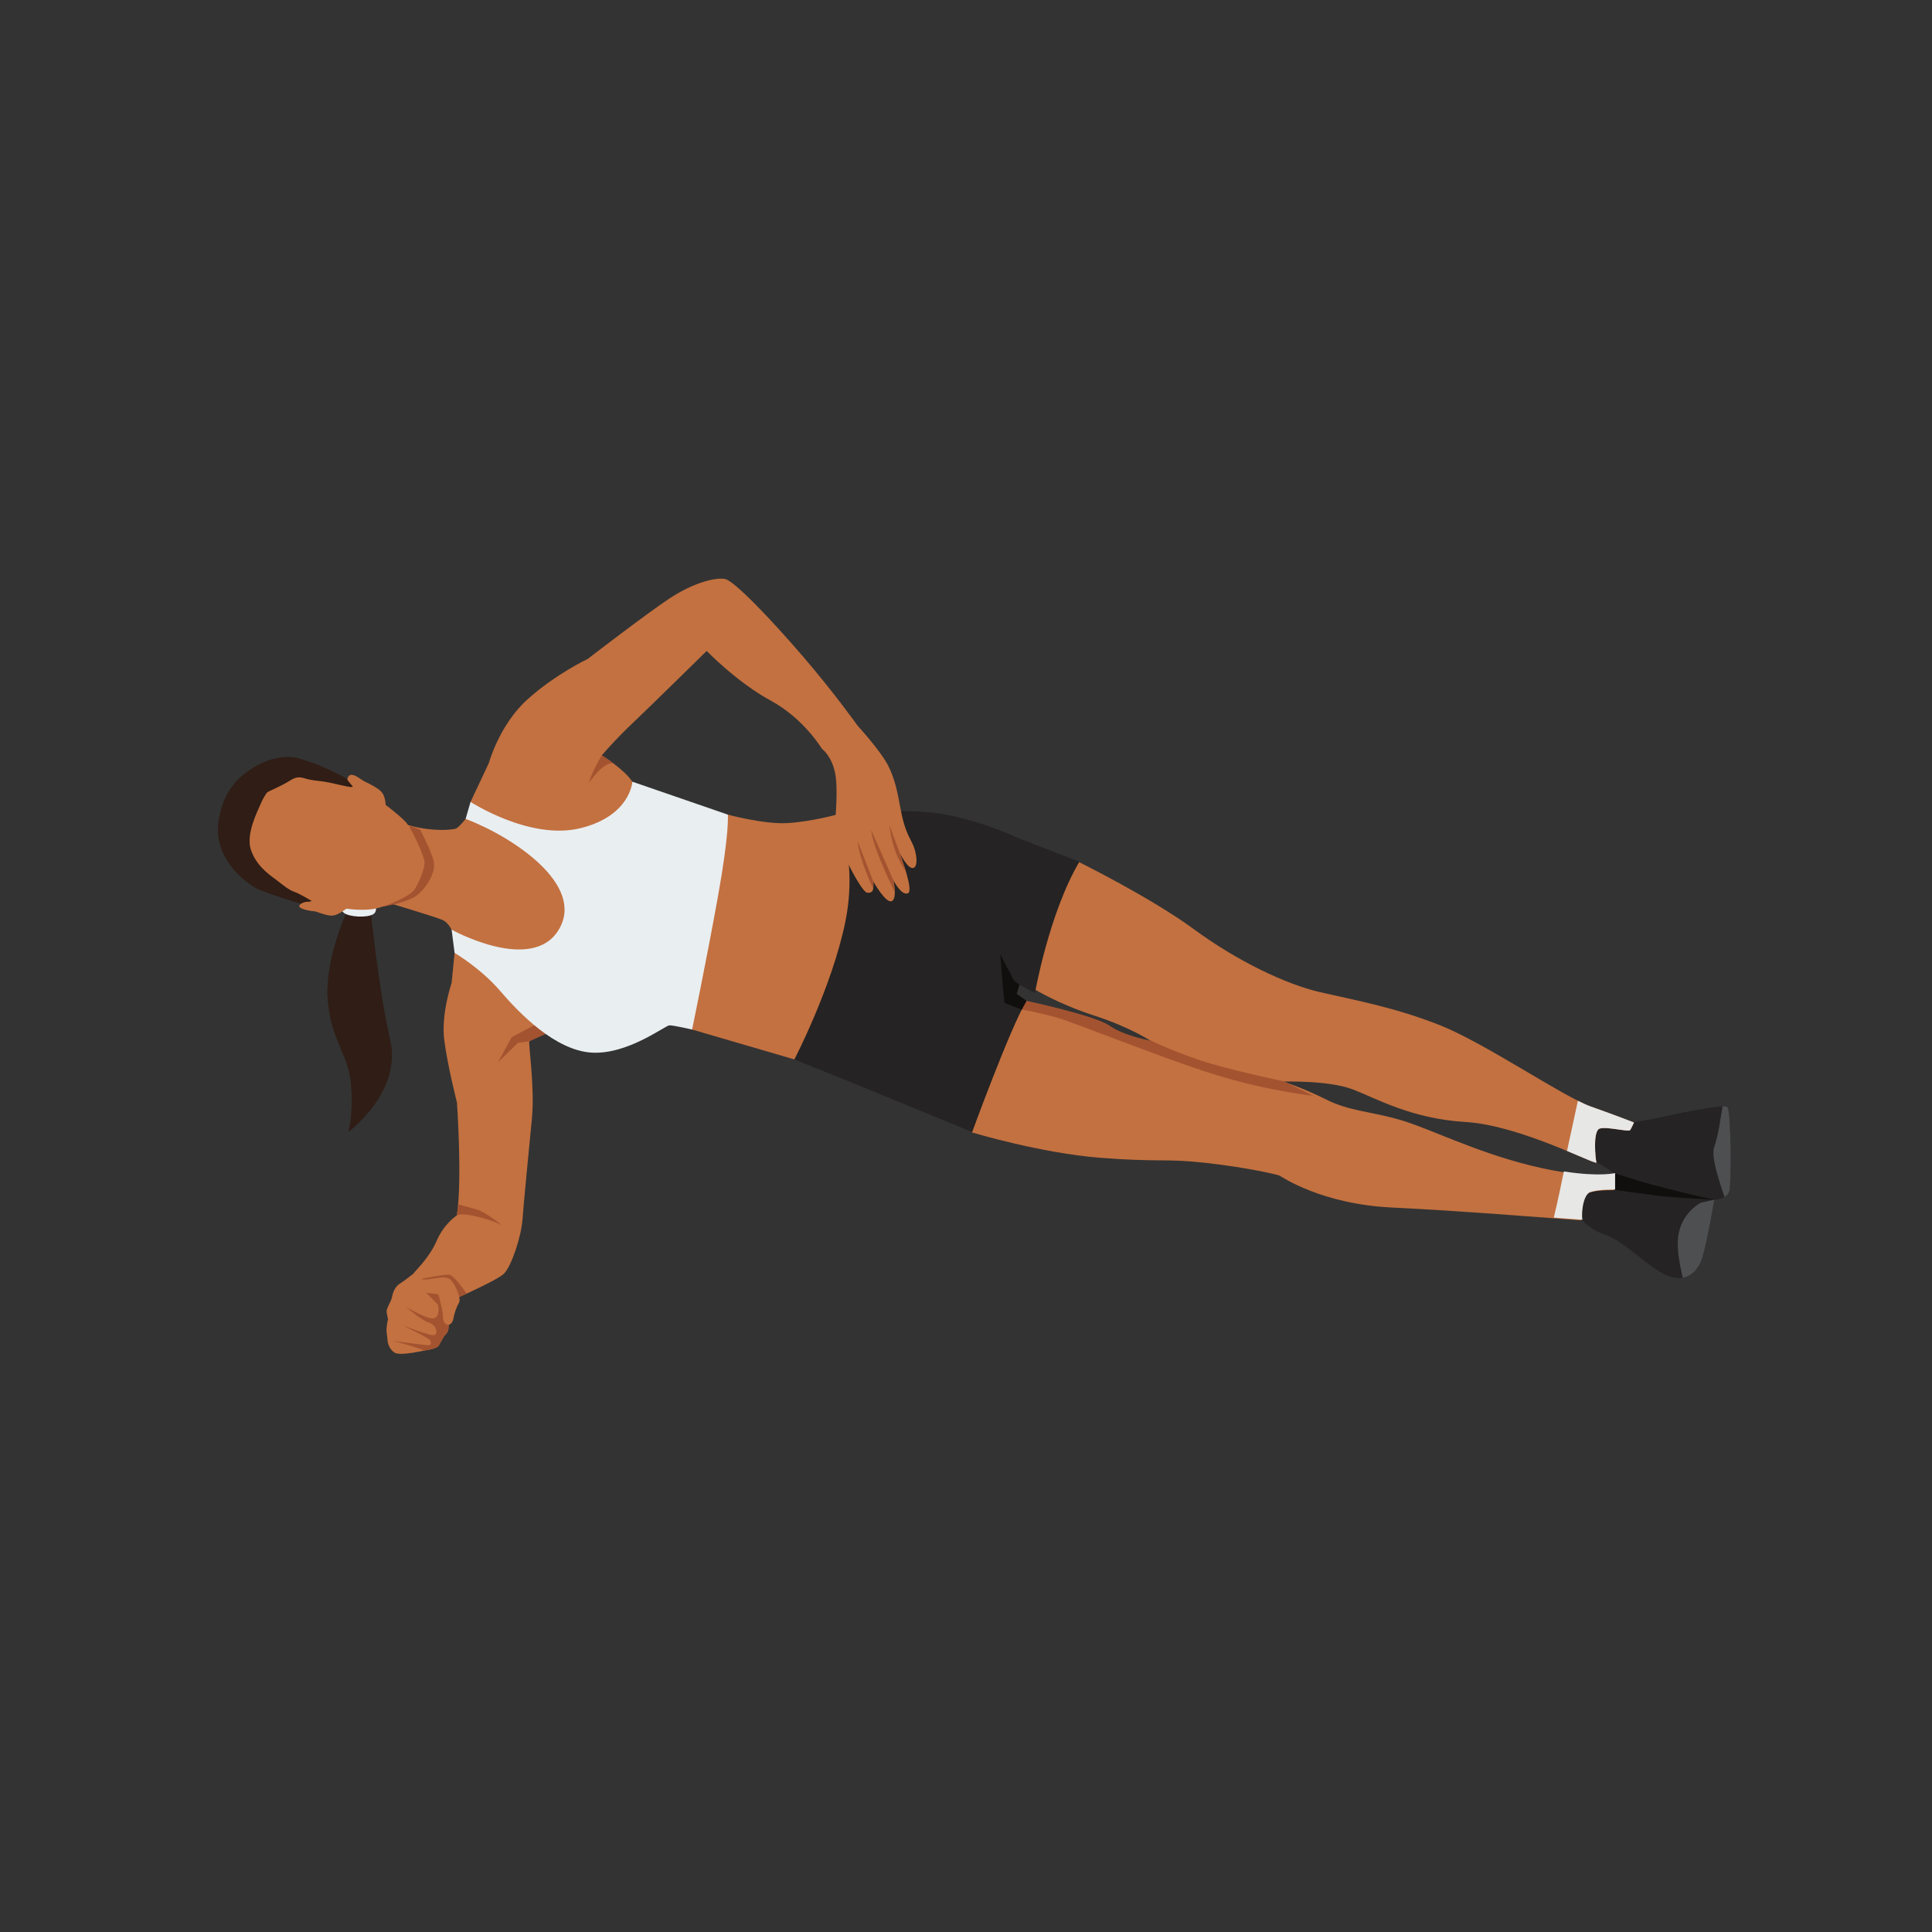 <?xml version="1.0" encoding="UTF-8" standalone="no"?>
<svg
   xmlns:dc="http://purl.org/dc/elements/1.1/"
   xmlns:cc="http://creativecommons.org/ns#"
   xmlns:rdf="http://www.w3.org/1999/02/22-rdf-syntax-ns#"
   xmlns:svg="http://www.w3.org/2000/svg"
   xmlns="http://www.w3.org/2000/svg"
   viewBox="0 0 2666.667 2666.667"
   height="2666.667"
   width="2666.667"
   xml:space="preserve"
   id="svg2"
   version="1.1"><rect x="0" y="0" width="2666.667" height="2666.667" fill="#333333" stroke="none"/><defs
     id="defs6" /><g
     transform="matrix(1.333,0,0,-1.333,0,2666.667)"
     id="g10"><g
       transform="scale(0.1)"
       id="g12"><g
         transform="scale(1.227)"
         id="g14"><path
           id="path16"
           style="fill:none;fill-opacity:1;fill-rule:nonzero;stroke:none"
           d="M 16300,0 H 0 V 16300 H 16300 V 0" /></g><g
         transform="scale(1.1)"
         id="g18"><path
           id="path20"
           style="fill:#252323;fill-opacity:1;fill-rule:nonzero;stroke:none"
           d="m 14892.1,6702.52 c 0,0 75.3,-93 234.6,-146.1 159.4,-53.19 411.8,-318.84 575.6,-380.76 163.8,-62 252.4,26.55 301,119.56 48.8,92.92 132.9,597.68 132.9,597.68 0,0 119.5,4.46 141.7,79.64 22.1,75.28 17.6,757.15 -17.7,792.52 -35.5,35.46 -575.6,-84.1 -633.2,-97.37 -57.5,-13.28 -239.1,-44.28 -239.1,-44.28 0,0 -389.5,88.56 -402.8,70.83 -13.3,-17.73 -81.5,-57.55 -76.2,-92.92 5.4,-35.46 124.8,-354.21 124.8,-354.21 l 163.8,-106.28 c 0,0 -424.9,-124.83 -440.4,-177.56 -15.6,-52.64 -51,-181.1 -19.9,-189.92 31,-8.82 154.9,-70.83 154.9,-70.83" /></g><g
         transform="scale(1.089)"
         id="g22"><path
           id="path24"
           style="fill:#100f0d;fill-opacity:1;fill-rule:nonzero;stroke:none"
           d="m 15351.8,7213.33 c 0,0 116.3,-35.82 232.7,-71.54 116.2,-35.82 384.6,-105.07 550,-141.99 165.5,-36.91 165.5,-36.91 165.5,-36.91 0,0 -398,20.2 -532.2,36.91 -134.2,16.72 -416,57.04 -416,57.04 v 156.49" /></g><g
         transform="scale(1.089)"
         id="g26"><path
           id="path28"
           style="fill:#4e4f51;fill-opacity:1;fill-rule:nonzero;stroke:none"
           d="m 15955.6,6605.08 c -12.3,-109.38 14.3,-256.97 44.9,-384.53 80.7,14.05 132.2,75.21 165.3,138.58 49.2,93.87 134.2,603.76 134.2,603.76 l -125.2,-27.28 c 0,0 -192.3,-93.49 -219.2,-330.53" /></g><g
         transform="scale(1.1)"
         id="g30"><path
           id="path32"
           style="fill:#4e4f51;fill-opacity:1;fill-rule:nonzero;stroke:none"
           d="m 16214.4,7771.43 c -16.8,-101.47 -38.7,-272.03 -78.2,-382.67 -34.5,-96.47 59.8,-356.48 97,-469.13 20.2,11.73 37.5,28.64 44.7,52.91 22.1,75.28 17.6,757.15 -17.7,792.52 -5.3,5.27 -21.7,7.09 -45.8,6.37" /></g><g
         transform="scale(1.038)"
         id="g34"><path
           id="path36"
           style="fill:#c37140;fill-opacity:1;fill-rule:nonzero;stroke:none"
           d="m 9694.35,7976.75 c 0,0 682.35,-206.29 1277.95,-253.19 595.7,-46.9 642.6,-4.72 1059.9,-51.62 417.4,-46.9 712.9,-117.2 731.7,-126.64 18.7,-9.34 417.4,-286.02 1130.2,-318.87 712.9,-32.83 1894.7,-131.35 1880.7,-126.64 -14.1,4.72 -9.4,248.57 79.7,276.69 89.1,28.12 243.8,23.5 243.8,23.5 v 164.1 c 0,0 -248.5,-60.96 -820.7,79.74 -572.1,140.7 -1022.3,375.2 -1317.8,459.57 -295.5,84.46 -497.1,84.46 -731.6,201.66 -234.5,117.3 -426.9,178.26 -426.9,178.26 0,0 445.6,14.06 684.8,-75.02 239.2,-89.18 586.3,-295.46 1134.9,-328.3 548.8,-32.85 1313.2,-440.89 1303.8,-403.33 -9.3,37.46 -37.5,314.24 32.8,337.65 70.4,23.49 290.9,-37.56 304.9,-14.07 14.1,23.41 37.5,75.03 37.5,75.03 0,0 -154.8,60.96 -431.4,159.48 -276.7,98.42 -1055.3,633.11 -1505.5,811.37 -450.2,178.16 -844.2,248.56 -1191.3,328.3 -347,79.65 -834.7,314.18 -1261.5,628.38 -426.8,314.2 -1146.7,670 -1146.7,670 0,0 -583.9,-473 -579.2,-496.4 4.7,-23.5 143.1,-776.17 143.1,-776.17 0,0 232,-143.11 593.2,-260.31 361.1,-117.3 562.8,-253.76 562.8,-253.76 0,0 -272,47.38 -417.4,150.52 -145.4,103.24 -830.1,248.56 -830.1,248.56 0,0 -450.26,-112.58 -541.65,-365.77 -91.49,-253.28 -166.54,-408.04 -147.78,-483.06 18.76,-75.02 147.78,-459.66 147.78,-459.66" /></g><path
         id="path38"
         style="fill:#a45330;fill-opacity:1;fill-rule:nonzero;stroke:none"
         d="m 10950.1,9466.2 c 185.1,-53.6 1100.6,-423.7 1631.4,-589.2 530.8,-165.6 1017.8,-219.2 1017.8,-219.2 l -306.8,151 c 0,0 -423.7,87.6 -745.1,180.2 -321.4,92.5 -623.3,238.1 -623.3,238.1 0,0 -282.4,49.2 -433.4,156.3 -151,107.2 -862,258.1 -862,258.1 0,0 -159.8,-39.9 -311.5,-125.7 l 262.7,35.7 c 0,0 185.2,-31.7 370.2,-85.3" /><g
         transform="scale(1.026)"
         id="g40"><path
           id="path42"
           style="fill:#e7e7e6;fill-opacity:1;fill-rule:nonzero;stroke:none"
           d="m 15782.8,7675.71 c -23.8,-117.21 -66.3,-321.4 -101.9,-465.91 181.5,-13.75 295.9,-22.53 291.5,-21.07 -14.3,4.78 -9.5,251.68 80.7,280.15 90.2,28.48 246.9,23.8 246.9,23.8 v 166.16 c 0,0 -159.6,-39.11 -517.2,16.87" /></g><g
         transform="scale(1.038)"
         id="g44"><path
           id="path46"
           style="fill:#e7e7e6;fill-opacity:1;fill-rule:nonzero;stroke:none"
           d="m 15868.6,8234.75 c -35.3,12.52 -78.6,32.16 -128.4,57.2 l -108.5,-500.59 c 178.5,-74.25 296.8,-129.63 293.1,-114.7 -9.3,37.46 -37.5,314.24 32.8,337.65 70.4,23.49 290.9,-37.56 304.9,-14.07 14.1,23.41 37.5,75.03 37.5,75.03 0,0 -154.8,60.96 -431.4,159.48" /></g><path
         id="path48"
         style="fill:#252323;fill-opacity:1;fill-rule:nonzero;stroke:none"
         d="m 8181.64,9575.8 c 7.3,-29.2 43.82,-540.6 43.82,-540.6 L 8948.64,8743 10066.3,8282.8 c 0,0 394.4,1081.1 562.4,1358.7 l -102.2,73.1 29.2,94.9 160.7,-87.6 c 0,0 146.1,828.8 460.2,1360.4 0,0 -511.3,195.5 -635.5,246.6 -124.2,51.2 -350.7,160.7 -745.11,241.1 -394.46,80.3 -1132.24,0 -1132.24,0 l -767,-1267.4 284.89,-726.8" /><path
         id="path50"
         style="fill:#c37140;fill-opacity:1;fill-rule:nonzero;stroke:none"
         d="m 7536.38,11570 c 0,0 374.98,-102.3 618.47,-87.7 243.49,14.6 508.9,87.7 508.9,87.7 0,0 226.45,-445.6 87.66,-1117.6 -138.79,-672.1 -525.95,-1417.2 -525.95,-1417.2 l -1059.19,309.3 c 0,0 -555.16,699.9 -430.97,1163.2 124.18,463.3 801.08,1062.3 801.08,1062.3" /><path
         id="path52"
         style="fill:#c37140;fill-opacity:1;fill-rule:nonzero;stroke:none"
         d="m 4912.94,11488.9 -40.71,212.6 190.27,404.2 c 0,0 107.14,394.4 399.34,657.4 292.18,263 623.33,418.8 623.33,418.8 0,0 594.12,457.8 842.49,623.3 248.36,165.6 482.11,224.1 579.5,204.6 97.4,-19.5 482.12,-423.7 808.4,-803.5 326.28,-379.9 564.9,-715.9 564.9,-715.9 l -370.11,-238.6 c 0,0 -185.05,312 -530.81,499.3 -345.76,187.3 -662.3,513.6 -662.3,513.6 0,0 -584.38,-574.7 -769.43,-750 -185.06,-175.3 -316.54,-331.1 -316.54,-331.1 0,0 228.88,-141.2 316.54,-272.7 87.65,-131.5 272.71,-521.8 -121.75,-657.8 -394.45,-136 -769.43,-171.6 -954.49,-170.8 -185.05,0.7 -272.71,4.8 -399.32,170.8 -126.62,165.9 -159.31,235.8 -159.31,235.8" /><path
         id="path54"
         style="fill:#c37140;fill-opacity:1;fill-rule:nonzero;stroke:none"
         d="m 4707.01,10138.3 -30.84,-311.7 c 0,0 -110.38,-321.4 -76.3,-589.3 34.09,-267.8 131.49,-647.7 131.49,-647.7 0,0 56,-781.6 0,-1168.7 0,0 -133.11,-84.4 -211.03,-266.2 -77.91,-181.8 -240.24,-327.9 -240.24,-337.7 0,-9.7 288.94,-334.4 311.67,-318.1 22.72,16.2 548.66,240.2 626.58,318.1 77.92,77.9 178.56,383.1 191.55,558.4 12.99,175.3 64.93,707.8 97.4,1042.2 32.46,334.4 -38.96,785.6 -25.98,805.1 12.99,19.5 237,103.9 237,103.9 0,0 -493.48,737 -529.19,743.5 -35.71,6.5 -482.11,68.2 -482.11,68.2" /><path
         id="path56"
         style="fill:#a45330;fill-opacity:1;fill-rule:nonzero;stroke:none"
         d="m 6106.85,11910.9 c -20.51,-28.2 31.89,121.7 124.42,272.7 l 127.17,-88.4 c 0,0 -74.08,59.2 -251.59,-184.3" /><path
         id="path58"
         style="fill:#a45330;fill-opacity:1;fill-rule:nonzero;stroke:none"
         d="m 5568.97,9407.8 c 0,0 -259.72,-133.1 -269.46,-142.9 -9.74,-9.7 -142.85,-259.7 -142.85,-259.7 l 206.15,201.3 118.5,16.2 185.85,84.2 -98.19,100.9" /><path
         id="path60"
         style="fill:#e9eef1;fill-opacity:1;fill-rule:nonzero;stroke:none"
         d="m 4676.17,10378.5 30.84,-240.2 c 0,0 272.71,-160.8 472.37,-394.5 199.67,-233.8 569.78,-613.6 944.75,-638 374.98,-24.3 764.57,282.5 808.39,282.5 43.83,0 233.75,-43.8 233.75,-43.8 0,0 146.1,701.2 267.85,1378.1 121.74,676.9 102.26,847.4 102.26,847.4 l -988.57,340.9 c 0,0 -19.48,-355.5 -540.55,-482.1 -521.08,-126.7 -1135.03,272.7 -1135.03,272.7 l -50.78,-175.3 c 0,0 45.56,-540.6 50.78,-642.9 5.23,-102.2 -196.06,-504.8 -196.06,-504.8" /><path
         id="path62"
         style="fill:#c37140;fill-opacity:1;fill-rule:nonzero;stroke:none"
         d="m 4022.8,10656.9 c 0,0 501.59,-151 560.03,-177.8 58.43,-26.7 93.34,-100.6 93.34,-100.6 0,0 831.93,-461 1109.51,0 277.58,461 -467.51,957.7 -964.23,1147.7 0,0 -70.61,-92.6 -104.7,-102.3 -34.09,-9.8 -225.65,-33.7 -468.32,31.9 -242.68,65.5 -349.81,-149.5 -349.81,-202.7 0,-53.2 124.18,-596.2 124.18,-596.2" /><path
         id="path64"
         style="fill:#2f1d16;fill-opacity:1;fill-rule:nonzero;stroke:none"
         d="m 3588.23,10557 c 0,0 -223.02,-474.6 -195.44,-895.2 27.58,-420.6 213.74,-565.4 241.33,-882.5 27.57,-317.2 -27.59,-496.5 -27.59,-496.5 0,0 558.49,413.7 434.38,951.5 -124.11,537.8 -206.85,1383.3 -206.85,1383.3 l -245.83,-60.6" /><path
         id="path66"
         style="fill:#a45330;fill-opacity:1;fill-rule:nonzero;stroke:none"
         d="m 4194.94,11323.9 53.49,131.9 102.17,-42 c 0,0 110.67,-208.5 140.43,-325.9 29.75,-117.5 -91.8,-313.3 -211.33,-377.1 -119.52,-63.9 -317.12,-93.4 -317.12,-93.4 l 232.36,706.5" /><path
         id="path68"
         style="fill:#e9eef1;fill-opacity:1;fill-rule:nonzero;stroke:none"
         d="m 3468.35,10678.7 c 0,0 42.46,-82.4 91.9,-125.3 49.44,-42.9 237.39,-55.2 305.57,-14.3 68.18,40.9 -4.22,196.7 -42.14,212.5 -37.92,15.9 -77.14,28 -152.14,14.7 -75,-13.3 -203.19,-87.6 -203.19,-87.6" /><path
         id="path70"
         style="fill:#2f1d16;fill-opacity:1;fill-rule:nonzero;stroke:none"
         d="m 3629.94,11916.6 c 0,0 -234.15,150.2 -526.88,233 -292.72,82.8 -572.4,-156.3 -578.61,-163.9 -6.22,-7.7 -223.78,-143.3 -264.84,-511.7 -41.06,-368.4 290.2,-615.8 405.84,-672.4 115.65,-56.6 545.22,-184 545.22,-184 0,0 177.71,100.4 215.69,193 37.98,92.6 197.19,473.5 243.91,616.2 46.72,142.7 98.51,343.6 86.07,354.9 -12.45,11.4 -126.4,134.9 -126.4,134.9" /><path
         id="path72"
         style="fill:#c37140;fill-opacity:1;fill-rule:nonzero;stroke:none"
         d="m 3597,11928.9 c 0,0 0.51,54.9 44.96,53.3 44.45,-1.6 93.87,-50.1 140.53,-72.6 46.66,-22.5 144.37,-69 176.78,-116.2 32.41,-47.2 34.11,-122.9 34.11,-122.9 0,0 135.07,-100.6 205.09,-174.3 70.02,-73.8 187.66,-348.1 197.31,-409.3 9.64,-61.1 -64.57,-246.1 -114.19,-305.1 -49.62,-59.1 -266.84,-158 -394.68,-185.3 -127.83,-27.2 -300.43,-0.2 -300.43,-0.2 0,0 -82.53,-66.7 -142.07,-72 -59.53,-5.2 -171.24,44.1 -183.86,43.8 -12.62,-0.3 -143.05,16 -159.49,47.1 -16.44,31.2 62.29,54.3 81.49,52.1 19.21,-2.1 45.55,8 45.55,8 0,0 -124.08,76.5 -184.18,96.5 -60.1,20 -136.98,88.8 -199.84,134.8 -62.86,46.1 -195.18,140.6 -247.16,302.7 -51.98,162.1 72.41,400.9 97.6,461.6 25.2,60.7 59.18,118 73.71,130.1 14.53,12.1 144,63.8 232.85,120.6 88.85,56.9 121.24,29.8 190.4,13.9 69.15,-15.9 148.45,-18 215.4,-33.1 66.96,-15 198.68,-44.2 217.89,-46.4 19.2,-2.2 29.08,4.1 29.08,4.1 l -56.85,68.8" /><path
         id="path74"
         style="fill:#c37140;fill-opacity:1;fill-rule:nonzero;stroke:none"
         d="m 8510.35,12251.8 c 0,0 100.65,-71.5 136.35,-250 35.72,-178.6 0,-461 0,-581.2 0,-120.1 267.85,-651.7 331.16,-659 63.3,-7.3 70.61,31.7 65.74,114.4 0,0 129.05,-228.8 189.92,-202.1 60.87,26.8 17.05,216.7 17.05,216.7 0,0 77.91,-158.2 148.53,-136.3 70.61,21.9 -85.23,413.9 -77.92,406.6 7.3,-7.3 77.92,-153.4 133.92,-143.6 56,9.7 38.96,165.5 -12.18,262.9 -51.13,97.4 -85.22,175.3 -116.87,343.4 -31.66,168 -53.57,301.9 -129.05,452.8 -75.49,151 -316.54,414 -316.54,414 0,0 -236.19,2.4 -272.71,-34.1 -36.53,-36.5 -97.4,-204.5 -97.4,-204.5" /><path
         id="path76"
         style="fill:#a45330;fill-opacity:1;fill-rule:nonzero;stroke:none"
         d="m 8880.46,11294.8 163.14,-418.8 -1.8,-73.6 c 0,0 -144.3,300.1 -161.34,492.4" /><path
         id="path78"
         style="fill:#a45330;fill-opacity:1;fill-rule:nonzero;stroke:none"
         d="m 9021.68,11409.3 228.89,-518.7 15.23,-124.1 c 0,0 -234.38,467.5 -244.12,642.8" /><path
         id="path80"
         style="fill:#a45330;fill-opacity:1;fill-rule:nonzero;stroke:none"
         d="m 9209.17,11460.4 112.01,-299.5 57.55,-175.1 c 0,0 -133.04,158.1 -169.56,474.6" /><path
         id="path82"
         style="fill:#100f0d;fill-opacity:1;fill-rule:nonzero;stroke:none"
         d="m 10555.7,9809.5 c 0,0 -58.5,36.6 -64.9,56 -6.5,19.5 -133.2,256.5 -133.2,256.5 0,0 35.7,-490.2 45.5,-499.9 9.7,-9.8 176.8,-70.6 176.8,-70.6 l 48.8,90 -102.2,73.1 29.2,94.9" /><path
         id="path84"
         style="fill:#a45330;fill-opacity:1;fill-rule:nonzero;stroke:none"
         d="m 4731.36,7420.9 c 0,0 42.2,29.2 220.76,-16.3 178.56,-45.4 246.74,-87.6 246.74,-87.6 0,0 -165.57,136.3 -266.21,165.6 -100.65,29.2 -188.77,51.7 -188.77,51.7 l -12.52,-113.4" /><path
         id="path86"
         style="fill:#a45330;fill-opacity:1;fill-rule:nonzero;stroke:none"
         d="m 4360.07,6762.9 c 0,0 230.06,46.8 286.07,44.4 56,-2.4 185.08,-197.3 185.08,-197.3 l -99.86,-45.9 -371.29,89.8 v 109" /><path
         id="path88"
         style="fill:#c37140;fill-opacity:1;fill-rule:nonzero;stroke:none"
         d="m 4280.09,6817 c 0,0 -86.85,-70.6 -137.98,-102.2 -51.13,-31.7 -73.05,-87.7 -82.79,-138.8 -9.74,-51.2 -60.87,-119.3 -56,-155.9 4.87,-36.5 14.61,-75.5 14.61,-75.5 0,0 -20.13,-77.9 -14.94,-129 5.2,-51.1 12.5,-107.1 12.5,-107.1 0,0 7.31,-63.3 65.75,-107.2 58.43,-43.8 328.71,24.4 338.45,24.4 9.74,0 104.7,17 121.75,43.8 17.04,26.8 51.13,95 58.43,102.3 7.31,7.3 41.39,36.5 43.83,75.5 2.44,38.9 2.44,38.9 2.44,38.9 0,0 38.95,9.7 48.69,65.8 9.75,56 31.66,119.3 58.44,165.5 26.79,46.3 -51.13,219.2 -104.7,248.4 -53.57,29.2 -173.71,-9 -245.92,-9.7 -72.22,-0.8 -122.56,60.8 -122.56,60.8" /><path
         id="path90"
         style="fill:#a45330;fill-opacity:1;fill-rule:nonzero;stroke:none"
         d="m 4587.7,6361.7 c 0,75.5 -48.7,241.1 -48.7,241.1 l -126.62,17 c 0,0 109.58,-109.1 119.31,-121.5 9.75,-12.4 26.79,-134.2 -43.82,-143.9 -70.61,-9.8 -272.71,112 -280.02,116.9 -7.3,4.8 148.53,-134 231.32,-160.7 82.79,-26.8 97.39,-112 60.87,-129.1 -36.52,-17 -336.02,104.7 -328.71,99.8 7.3,-4.8 282.45,-136.3 284.88,-158.2 2.44,-21.9 26.79,-53.6 -43.83,-46.3 -70.61,7.3 -367.67,48.7 -336.01,41.4 25.38,-5.9 235.46,-60.3 316.44,-97.9 15.27,3.2 25.16,5.4 26.88,5.4 9.74,0 104.7,17 121.75,43.8 17.04,26.8 51.13,95 58.43,102.3 7.31,7.3 41.39,36.5 43.83,75.5 2.44,38.9 2.44,38.9 2.44,38.9 0,0 -58.44,0 -58.44,75.5" /></g></g></svg>